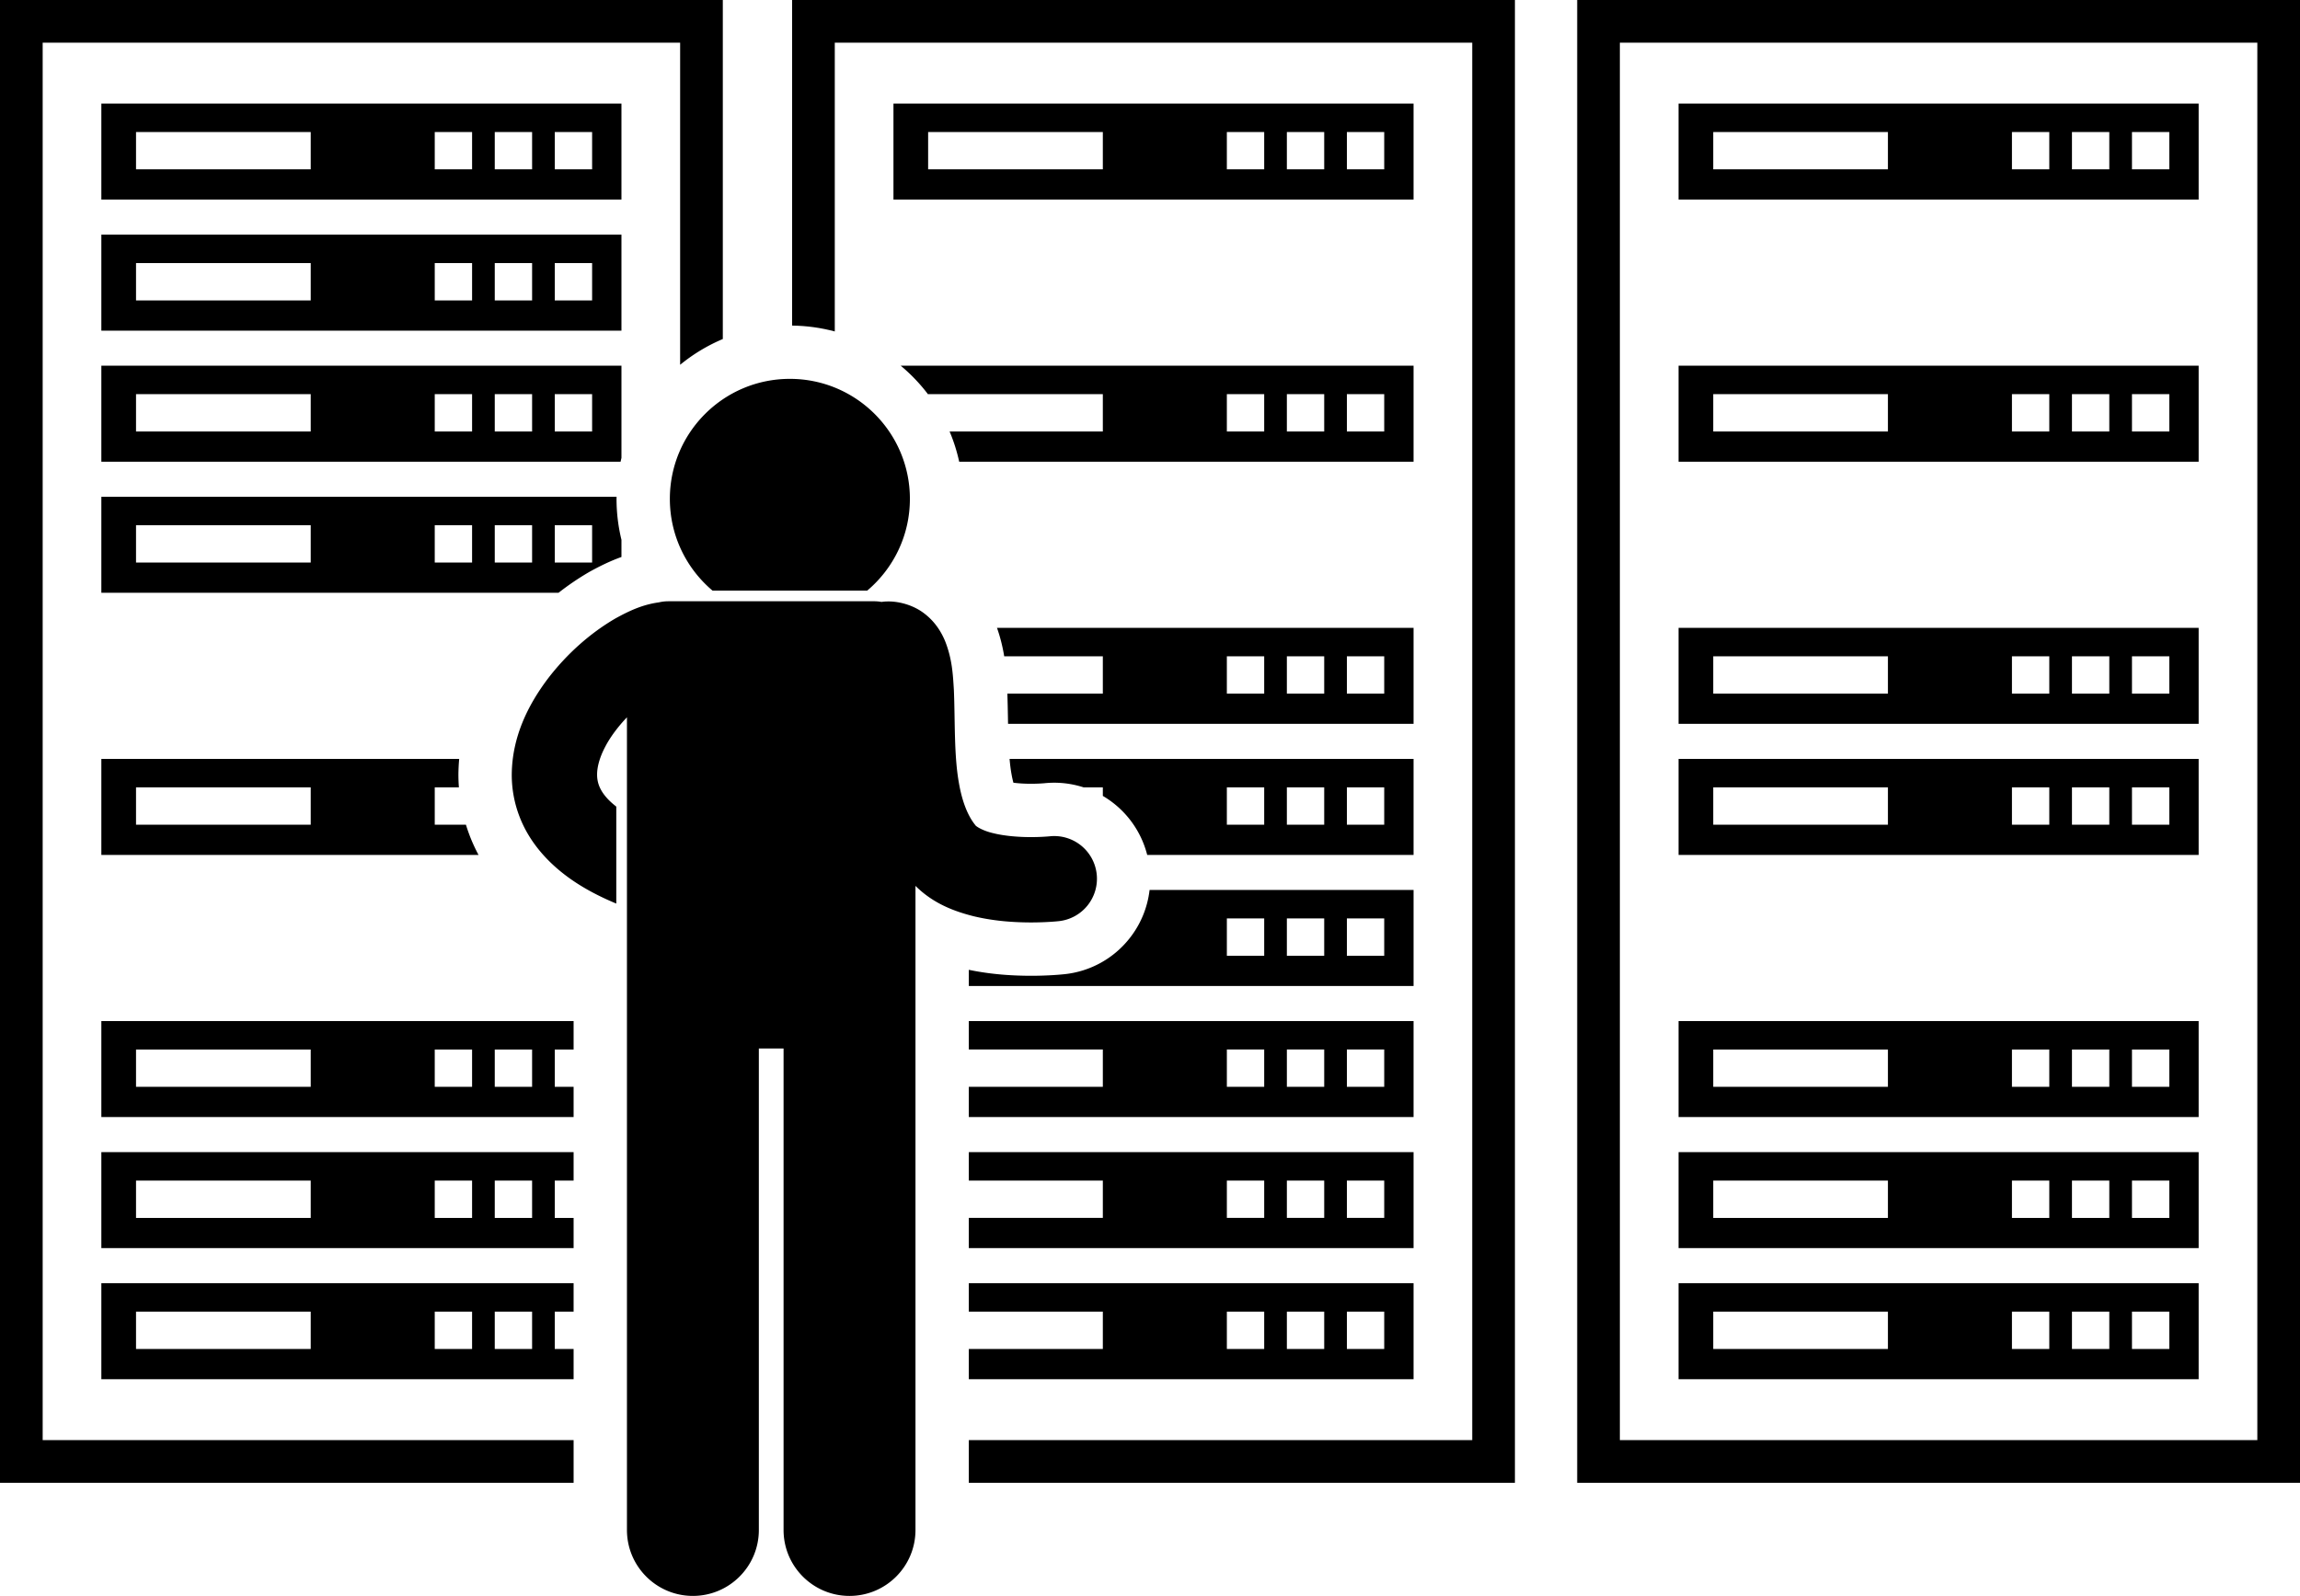 <svg xmlns="http://www.w3.org/2000/svg" viewBox="0 0 431.168 299.215"><path d="M156.492 8h119.5v262h-94.375v8h102.377V0H148.492v61.042c2.763.035 5.442.415 8 1.101V8z"/><path d="M264.992 19.417h-97.5v18h97.5v-18zm-58.25 12.333h-32.75v-7h32.75v7zm30.25 0h-7v-7h7v7zm11.25 0h-7v-7h7v7zm11.25 0h-7v-7h7v7zm-85.5 42.2v-.051h32.75v7h-28.724a32.22 32.22 0 0 1 1.796 5.666h85.178v-18h-96.139a32.707 32.707 0 0 1 5.139 5.385zm78.5-.051h7v7h-7v-7zm-11.25 0h7v7h-7v-7zm-11.25 0h7v7h-7v-7zm-41.74 49.147h18.49v7h-17.896c.048 1.455.079 2.913.104 4.333l.024 1.334h76.019v-18h-78.091a31.2 31.2 0 0 1 1.35 5.333zm64.24 0h7v7h-7v-7zm-11.25 0h7v7h-7v-7zm-11.25 0h7v7h-7v-7zm-40.385 22c.119.688.246 1.25.373 1.706.949.122 2.105.196 3.199.196h.102c1.291 0 2.262-.079 2.488-.1a17.888 17.888 0 0 1 1.879-.098c1.914 0 3.756.314 5.492.87h3.602v1.605a17.95 17.95 0 0 1 8.317 11.061h49.933v-18h-75.733c.086.987.196 1.921.348 2.76zm62.885 2.575h7v7h-7v-7zm-11.25 0h7v7h-7v-7zm-11.25 0h7v7h-7v-7zm-18.308 28.389a17.88 17.88 0 0 1-12.082 6.632c-.631.068-2.994.303-6.314.305-2.832-.011-6.973-.143-11.67-1.119v3.033h83.375v-18h-49.489a17.877 17.877 0 0 1-3.82 9.149zm40.808-3.815h7v7h-7v-7zm-11.25 0h7v7h-7v-7zm-4.25 0v7h-7v-7h7zm-55.375 24.574h25.125v7h-25.125v5.666h83.375v-18h-83.375v5.334zm70.875 0h7v7h-7v-7zm-11.25 0h7v7h-7v-7zm-11.25 0h7v7h-7v-7zm-48.375 24.573h25.125v7h-25.125v5.667h83.375v-18h-83.375v5.333zm70.875 0h7v7h-7v-7zm-11.25 0h7v7h-7v-7zm-11.25 0h7v7h-7v-7zm-48.375 24.575h25.125v7h-25.125v5.667h83.375v-18h-83.375v5.333zm70.875 0h7v7h-7v-7zm-11.25 0h7v7h-7v-7zm-11.25 0h7v7h-7v-7zM295.666 0v278h135.502V0H295.666zm127.502 270H303.666V8h119.502v262z"/><path d="M412.168 19.417h-97.5v18h97.5v-18zm-58.25 12.333h-32.75v-7h32.75v7zm30.25 0h-7v-7h7v7zm11.25 0h-7v-7h7v7zm11.25 0h-7v-7h7v7zm5.5 36.815h-97.5v18h97.5v-18zm-58.25 12.334h-32.75v-7h32.75v7zm30.25 0h-7v-7h7v7zm11.25 0h-7v-7h7v7zm11.25 0h-7v-7h7v7zm5.5 36.814h-97.5v18h97.5v-18zm-58.25 12.333h-32.75v-7h32.75v7zm30.25 0h-7v-7h7v7zm11.25 0h-7v-7h7v7zm11.25 0h-7v-7h7v7zm5.5 12.241h-97.5v18h97.5v-18zm-58.25 12.334h-32.75v-7h32.75v7zm30.25 0h-7v-7h7v7zm11.25 0h-7v-7h7v7zm11.25 0h-7v-7h7v7zm5.5 36.814h-97.5v18h97.5v-18zm-58.25 12.334h-32.75v-7h32.75v7zm30.25 0h-7v-7h7v7zm11.25 0h-7v-7h7v7zm11.25 0h-7v-7h7v7zm5.5 12.24h-97.5v18h97.5v-18zm-58.25 12.333h-32.75v-7h32.75v7zm30.25 0h-7v-7h7v7zm11.25 0h-7v-7h7v7zm11.25 0h-7v-7h7v7zm5.5 12.241h-97.5v18h97.5v-18zm-58.25 12.334h-32.75v-7h32.75v7zm30.25 0h-7v-7h7v7zm11.25 0h-7v-7h7v7zm11.25 0h-7v-7h7v7zM107.531 270H8V8h119.5v60.395a32.572 32.572 0 0 1 8.002-4.831V0H0v278h107.531v-8z"/><path d="M116.5 19.417H19v18h97.5v-18zM58.25 31.75H25.5v-7h32.75v7zm30.25 0h-7v-7h7v7zm11.25 0h-7v-7h7v7zm11.25 0h-7v-7h7v7zm5.5 12.241H19v18h97.5v-18zM58.25 56.325H25.5v-7h32.75v7zm30.25 0h-7v-7h7v7zm11.25 0h-7v-7h7v7zm11.25 0h-7v-7h7v7zm5.5 29.531V68.565H19v18h97.336c.052-.237.106-.474.164-.709zm-58.25-4.957H25.5v-7h32.75v7zm30.25 0h-7v-7h7v7zm11.25 0h-7v-7h7v7zm4.25 0v-7h7v7h-7zm6.367 26.392l.098-.056.098-.055c1.806-.994 3.75-1.968 5.938-2.752v-3.221a32.432 32.432 0 0 1-.924-7.675c0-.132.009-.262.01-.393H19v18h85.705a50.517 50.517 0 0 1 5.662-3.848zM104 98.472h7v7h-7v-7zm-45.75 7H25.5v-7h32.75v7zm30.25 0h-7v-7h7v7zm11.25 0h-7v-7h7v7zm-11.668 51.286c-.012-.029-.019-.059-.029-.088a31 31 0 0 1-.708-2.05H81.5v-7h4.528a32.117 32.117 0 0 1-.093-2.409c.008-.979.059-1.954.146-2.925H19v18h70.707a31.721 31.721 0 0 1-1.625-3.528zm-29.832-2.137H25.5v-7h32.75v7zm49.281 49.148H104v-7h3.531v-5.334H19v18h88.531v-5.666zm-49.281 0H25.5v-7h32.75v7zm30.25 0h-7v-7h7v7zm11.25 0h-7v-7h7v7zm7.781 24.573H104v-7h3.531v-5.333H19v18h88.531v-5.667zm-49.281 0H25.5v-7h32.75v7zm30.25 0h-7v-7h7v7zm11.25 0h-7v-7h7v7zm4.25 24.575v-7h3.531v-5.333H19v18h88.531v-5.667H104zm-45.75 0H25.5v-7h32.75v7zm30.25 0h-7v-7h7v7zm11.25 0h-7v-7h7v7zm33.825-142.186h28.999c4.891-4.127 8-10.298 8-17.199 0-12.426-10.074-22.5-22.5-22.5-12.424 0-22.498 10.074-22.498 22.5 0 6.901 3.11 13.072 7.999 17.199z"/><path d="M125.258 112.731c-.605 0-1.191.076-1.758.208-3.078.423-5.555 1.595-8.113 3.003-4.551 2.641-9.029 6.504-12.738 11.373-3.641 4.855-6.66 10.83-6.713 17.914a21.704 21.704 0 0 0 1.48 7.937h-.001c2.003 5.191 6.098 9.662 11.684 13.028 1.943 1.176 4.09 2.242 6.432 3.217v-18.185c-1.957-1.515-2.787-2.822-3.202-3.855h-.001a5.772 5.772 0 0 1-.393-2.142c-.01-1.383.459-3.217 1.525-5.227.963-1.859 2.43-3.795 4.07-5.514v152.363c0 6.83 5.537 12.363 12.363 12.363 6.828 0 12.363-5.533 12.363-12.363V196.58h4.635v90.271c0 6.83 5.537 12.363 12.363 12.363 6.828 0 12.365-5.533 12.365-12.363V166.09c3.381 3.371 7.393 4.81 10.932 5.701 4.029.963 7.816 1.147 10.73 1.157 2.975-.002 5.02-.223 5.23-.246a7.998 7.998 0 0 0 7.08-8.825 8.003 8.003 0 0 0-8.83-7.078c-.18.017-1.586.148-3.48.148-2.104.006-4.84-.184-6.98-.711-2.199-.487-3.445-1.4-3.449-1.521-1.41-1.719-2.48-4.402-3.084-7.889-.945-5.225-.703-11.67-.951-17.512-.184-2.973-.328-5.801-1.654-9.139-.688-1.645-1.824-3.561-3.822-5.102-1.975-1.563-4.686-2.35-6.953-2.309-.389 0-.768.037-1.141.09a7.733 7.733 0 0 0-1.355-.125h-38.634z"/></svg>